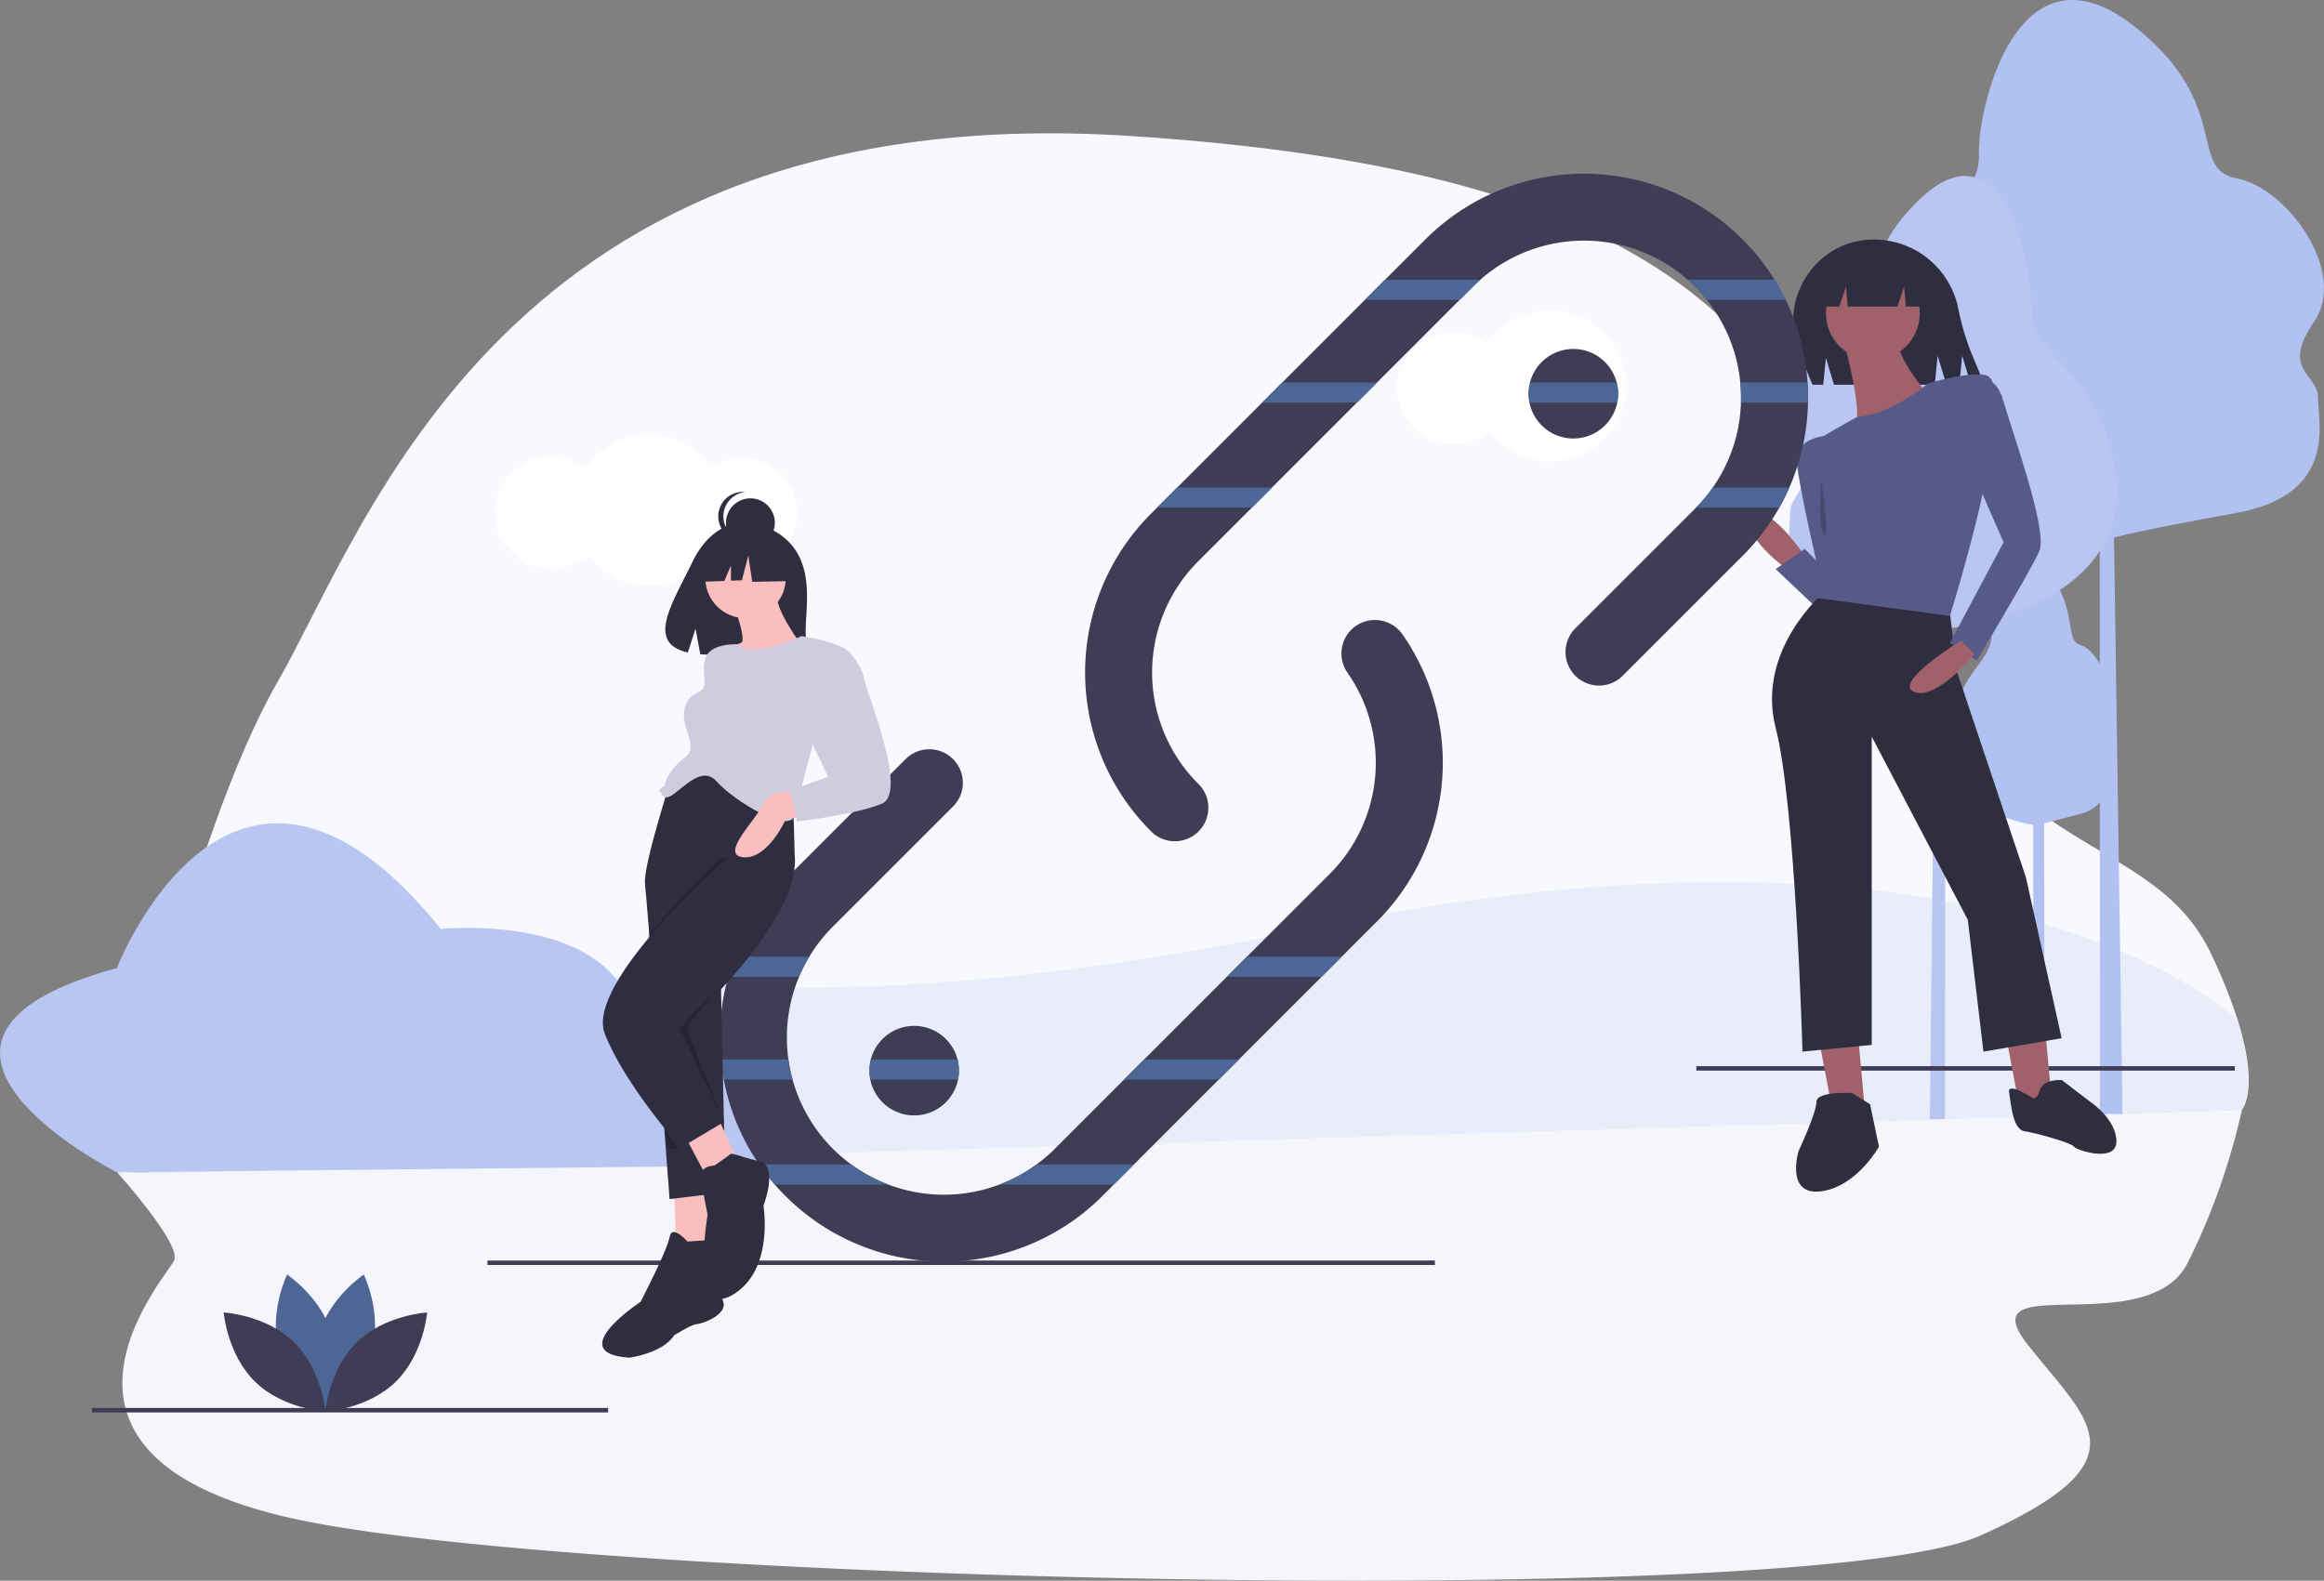 <svg xmlns="http://www.w3.org/2000/svg" viewBox="0 0 682.175 464.057">
  <rect x="0" y="0" width="682.175" height="464.057" fill="#808080" stroke="none"/>
  <g id="Group_50" data-name="Group 50" transform="translate(-619 -162)">
    <g id="bg-13" transform="translate(618.993 161.997)">
      <path id="Path_323" data-name="Path 323" d="M521,555.168s20.715-98.742,46.954-144.315,66.979-171.935,249.962-160.2,196.1,74.574,225.794,144.315,74.574,59.383,91.837,95.98,8.977,45.573,8.977,45.573Z" transform="translate(-486.418 -210.745)" fill="#f8f8ff"/>
      <path id="Path_324" data-name="Path 324" d="M521,683.644s18.644,20.715,16.572,25.549-51.1,58.693,38.668,76.646,442.612,26.239,491.638,4.143,31.763-33.144,13.81-55.931,35.216-.69,46.954-24.168A195.1,195.1,0,0,0,1144.524,665Z" transform="translate(-486.418 -339.22)" fill="#f5f5fc"/>
      <path id="Path_325" data-name="Path 325" d="M1147.186,608.7s-70.528-69.292-274.226-26.481S596.068,573.6,565.686,573.6s-31.936,80.271-31.936,80.271l614.637-18.7,1.65-5.227a18.641,18.641,0,0,0,.262-4.833l-.262-3.176a28.438,28.438,0,0,0-.394-2.845Z" transform="translate(-490.364 -309.278)" fill="#e9edfa"/>
      <path id="Path_326" data-name="Path 326" d="M505.24,645.711s-77.205-38.924,0-59.977c0,0,33.835-87.418,95.075-11.483,0,0,56.152-5.745,57.429,31.9,0,0,12.125,8.286,30.631,10.213s19.783,17.228,15.951,21.7S687.1,643.8,687.1,643.8Z" transform="translate(-470.92 -301.536)" fill="#bac6f2"/>
      <path id="Path_327" data-name="Path 327" d="M1331.814,520.278l-.062-170.064s-81.742-6.463-69.658-57.657c7.955-33.717,34.856-36.369,34.208-54.149-.47-12.843,11.207-65.432,46.491-36.783,27.876,22.635,14.777,41.3,29.174,43.951,14.742,2.714,32.73,27.51,22.731,42.052s1.139,15.081,1.139,22.352,5.911,28.414-24.085,33.835-35.809,7.2-35.809,7.2l2.52,169.235Z" transform="translate(-715.407 -193.2)" fill="#b1c1f2"/>
      <path id="Path_328" data-name="Path 328" d="M1324.328,593.991V508.41s-28.179-3.259-24.016-29.084c2.762-17.007,12.015-18.347,11.794-27.316-.159-6.477,3.867-33.006,16.026-18.554,9.612,11.414,5.1,20.832,10.054,22.172,5.082,1.381,11.283,13.879,7.837,21.212s.394,7.6.394,11.276,2.071,14.335-8.286,17.083-10.634,2.762-10.634,2.762l.166,85.76Z" transform="translate(-727.483 -266.243)" fill="#b1c1f2"/>
      <path id="Path_329" data-name="Path 329" d="M1276.836,544.9l.083-143.935s58.078-5.469,49.5-48.819c-5.655-28.552-24.768-30.8-24.306-45.842.331-10.875-7.962-55.4-33.034-31.142-19.8,19.161-10.5,34.967-20.715,37.211-10.475,2.3-23.256,23.291-16.151,35.609s-.808,12.767-.808,18.927-4.2,24.057,17.118,28.677,25.445,6.09,25.445,6.09l-1.588,143.307Z" transform="translate(-705.899 -216.359)" fill="#bac6f2"/>
      <circle id="Ellipse_377" data-name="Ellipse 377" cx="16.482" cy="16.482" r="16.482" transform="translate(201.111 134.38)" fill="#fff"/>
      <circle id="Ellipse_378" data-name="Ellipse 378" cx="16.482" cy="16.482" r="16.482" transform="translate(145.36 133.979)" fill="#fff"/>
      <circle id="Ellipse_379" data-name="Ellipse 379" cx="22.2" cy="22.2" r="22.2" transform="translate(168.133 127.558)" fill="#fff"/>
      <circle id="Ellipse_380" data-name="Ellipse 380" cx="16.482" cy="16.482" r="16.482" transform="translate(410.071 97.521)" fill="#fff"/>
      <circle id="Ellipse_381" data-name="Ellipse 381" cx="22.2" cy="22.2" r="22.2" transform="translate(432.837 91.106)" fill="#fff"/>
    </g>
    <g id="undraw_share_link_qtxe" transform="translate(646 212.959)">
      <rect id="Rectangle_131" data-name="Rectangle 131" width="158.07" height="1.312" transform="translate(470.93 262.043)" fill="#3f3d56"/>
      <path id="Path_270" data-name="Path 270" d="M771.744,380.5l4.591,24.268,9.838,2.624-2.624-28.859Z" transform="translate(-265.564 -130.242)" fill="#a0616a"/>
      <path id="Path_271" data-name="Path 271" d="M855.744,380.5l4.591,24.268,9.838,2.624-2.624-28.859Z" transform="translate(-294.469 -130.242)" fill="#a0616a"/>
      <path id="Path_272" data-name="Path 272" d="M899.606,584.253s-10.494-.656-10.494,2.624-5.247,14.43-5.247,14.43-3.935,13.118,6.559,11.806,17.053-13.118,17.053-13.118l-2.624-12.462Z" transform="translate(-382.932 -314.319)" fill="#2f2e41"/>
      <path id="Path_273" data-name="Path 273" d="M984.959,583.489s-7-4.5-6.5-1.5,1,11,4.5,11.5,14,3.5,14.5,4.5,12.5,5,12.5-1.5-7.5-11.5-7.5-11.5l-8.5-6.5s-5.5-.5-6.5,3S984.959,583.489,984.959,583.489Z" transform="translate(-415.722 -312.346)" fill="#2f2e41"/>
      <path id="Path_274" data-name="Path 274" d="M878.715,337.357s-11.15-16.4-15.086-11.15,9.838,15.086,9.838,15.086Z" transform="translate(-375.974 -225.185)" fill="#a0616a"/>
      <path id="Path_275" data-name="Path 275" d="M886.462,358.459C885.806,357.8,874,346.653,874,346.653l8.527-5.9,9.838,9.838Z" transform="translate(-379.786 -230.546)" fill="#575a89"/>
      <path id="Path_276" data-name="Path 276" d="M891.352,290.25s-8.527.656-7.871,7.871,6.231,31.155,6.231,31.155l3.28,6.559S905.125,298.121,891.352,290.25Z" transform="translate(-383.036 -213.169)" fill="#575a89"/>
      <path id="Path_277" data-name="Path 277" d="M891.441,237.012l2.361,7.871h29.581l.853-8.527,2.558,8.527h3.8l.853-8.527,2.558,8.527h4l-3.762-9.062a73.069,73.069,0,0,1-3.966-13.408,25.26,25.26,0,0,0-24.739-20.163h0q-.523,0-1.041.021c-16.58.672-27.2,18.035-20.837,33.36l3.84,9.252h3.148Z" transform="translate(-382.469 -182.887)" fill="#2f2e41"/>
      <path id="Path_278" data-name="Path 278" d="M887.866,359.75s-20.333,17.053-14.43,40.009,7.871,95.1,7.871,95.1l20.333-1.968V402.383l28.2,53.783,4.591,38.7,22.956-3.935L946.9,443.7l-20.181-60.2L924.6,366.141Z" transform="translate(-379.222 -237.084)" fill="#2f2e41"/>
      <circle id="Ellipse_374" data-name="Ellipse 374" cx="13.774" cy="13.774" r="13.774" transform="translate(508.972 27.233)" fill="#a0616a"/>
      <path id="Path_279" data-name="Path 279" d="M905,248.718s5.9,21.644,2.624,24.268,22.956-8.527,22.956-8.527S919.43,252,920.741,246.75Z" transform="translate(-390.453 -198.2)" fill="#a0616a"/>
      <path id="Path_280" data-name="Path 280" d="M924.438,265.328s-10.5,9.033-20.664,9.764c0,0-13.442,7.29-12.786,7.945s2.624,9.838,2.624,9.838,3.279,5.064,3.279,15.741c0,1.312-4.591,19.677-4.591,19.677l38.7,5.247s10.494-34.106,11.15-45.912,4.591-24.268-1.312-24.924S924.438,265.328,924.438,265.328Z" transform="translate(-385.623 -203.66)" fill="#575a89"/>
      <path id="Path_281" data-name="Path 281" d="M960.527,266.31s4.591-3.935,7.215,5.247S980.859,309.6,978.236,315.5s-18.365,32.139-18.365,32.139L952,342.394l15.741-29.515-9.182-20.989Z" transform="translate(-406.626 -204.642)" fill="#575a89"/>
      <path id="Path_282" data-name="Path 282" d="M949.09,381.75s-20.333,12.462-13.774,15.086,17.709-11.15,17.709-11.15Z" transform="translate(-400.437 -244.655)" fill="#a0616a"/>
      <path id="Path_283" data-name="Path 283" d="M774,38.5V52.274h5.247l1.968-5.9.492,5.9H796.3l1.968-5.9.492,5.9h6.067V38.5Z" transform="translate(-266.34 -13.234)" fill="#2f2e41"/>
      <path id="Path_284" data-name="Path 284" d="M894.275,310.25s-1.312,13.118.656,15.741S894.275,310.25,894.275,310.25Z" transform="translate(-386.615 -220.051)" opacity="0.2"/>
      <rect id="Rectangle_132" data-name="Rectangle 132" width="278.098" height="1.312" transform="translate(116.093 319.105)" fill="#3f3d56"/>
      <path id="Path_285" data-name="Path 285" d="M594.47,460.967l-80.688,80.688a65.777,65.777,0,0,1-93.018,0c-1.089-1.089-2.138-2.21-3.135-3.365a63.525,63.525,0,0,1-4.585-5.9,64.788,64.788,0,0,1-10.389-24.924q-.561-2.922-.846-5.9-.3-3.178-.308-6.415a66.084,66.084,0,0,1,2.44-17.853q.836-3,1.961-5.9a65.633,65.633,0,0,1,14.863-22.753l35.2-35.2a9.837,9.837,0,1,1,13.911,13.911l-35.2,35.2a46.484,46.484,0,0,0-6.933,8.841,45.772,45.772,0,0,0-6.565,23.756,47.258,47.258,0,0,0,.439,6.415,44.889,44.889,0,0,0,1.22,5.9,46.089,46.089,0,0,0,77.034,20.28l20.28-20.28,36.074-36.074,24.334-24.334a46.176,46.176,0,0,0,5.162-59.043,9.841,9.841,0,1,1,16.142-11.262A65.889,65.889,0,0,1,594.47,460.967Z" transform="translate(-217.194 -241.485)" fill="#3f3d56"/>
      <path id="Path_286" data-name="Path 286" d="M777.169,238.537q0,.728-.02,1.456a65.471,65.471,0,0,1-5.464,24.924,63.454,63.454,0,0,1-2.952,5.9,65.958,65.958,0,0,1-10.829,14.226l-35.2,35.2a9.837,9.837,0,0,1-13.911-13.911l35.2-35.2c.1-.1.21-.21.308-.315a45.83,45.83,0,0,0,13.164-30.827c.02-.485.026-.971.026-1.456q0-2.243-.21-4.447a46.049,46.049,0,0,0-13.288-28.151c-.7-.7-1.417-1.377-2.158-2.02a46.1,46.1,0,0,0-60.88,0c-.741.643-1.456,1.318-2.158,2.02L598.11,286.627a46.158,46.158,0,0,0,0,65.2A9.837,9.837,0,1,1,584.2,365.734a65.848,65.848,0,0,1,0-93.019l80.688-80.688a65.843,65.843,0,0,1,102.457,11.891,63.154,63.154,0,0,1,3.26,5.9,65.216,65.216,0,0,1,6.415,24.268Q777.166,236.3,777.169,238.537Z" transform="translate(-273.444 -172.75)" fill="#3f3d56"/>
      <path id="Path_287" data-name="Path 287" d="M237.1,687.749c-3,11.107-13.3,17.986-13.3,17.986s-5.42-11.129-2.415-22.237,13.3-17.986,13.3-17.986S240.1,676.642,237.1,687.749Z" transform="translate(-154.903 -342.3)" fill="#4c6796"/>
      <path id="Path_288" data-name="Path 288" d="M203.664,687.749c3,11.107,13.3,17.986,13.3,17.986s5.42-11.129,2.415-22.237-13.3-17.986-13.3-17.986S200.66,676.642,203.664,687.749Z" transform="translate(-148.805 -342.3)" fill="#4c6796"/>
      <path id="Path_289" data-name="Path 289" d="M200.061,691.211c8.245,8.026,9.252,20.364,9.252,20.364s-12.361-.675-20.606-8.7-9.252-20.364-9.252-20.364S191.816,683.185,200.061,691.211Z" transform="translate(-140.787 -348.149)" fill="#3f3d56"/>
      <path id="Path_290" data-name="Path 290" d="M234.23,691.211c-8.245,8.026-9.252,20.364-9.252,20.364s12.361-.675,20.606-8.7,9.252-20.364,9.252-20.364S242.475,683.185,234.23,691.211Z" transform="translate(-156.452 -348.149)" fill="#3f3d56"/>
      <path id="Path_291" data-name="Path 291" d="M789.736,264.36a13.279,13.279,0,0,1-.262,2.624,13.144,13.144,0,1,1,.262-2.624Z" transform="translate(-341.762 -199.741)" fill="#3f3d56"/>
      <path id="Path_292" data-name="Path 292" d="M494.736,567.36a13.276,13.276,0,0,1-.262,2.621,13.144,13.144,0,1,1,.262-2.621Z" transform="translate(-240.25 -304.006)" fill="#3f3d56"/>
      <rect id="Rectangle_133" data-name="Rectangle 133" width="151.511" height="1.312" transform="translate(0 362.394)" fill="#3f3d56"/>
      <path id="Path_293" data-name="Path 293" d="M696.083,220.25h27.961c-.741.643-1.456,1.318-2.158,2.02L718,226.153H690.18Z" transform="translate(-316.532 -189.081)" fill="#4c6796"/>
      <path id="Path_294" data-name="Path 294" d="M863.4,226.153h-23.14a46.012,46.012,0,0,0-3.47-3.883c-.7-.7-1.417-1.377-2.158-2.02h25.508a63.137,63.137,0,0,1,3.26,5.9Z" transform="translate(-366.238 -189.081)" fill="#4c6796"/>
      <path id="Path_295" data-name="Path 295" d="M529.583,93.5h27.823l-5.9,5.9H523.68Z" transform="translate(-180.203 -32.16)" fill="#4c6796"/>
      <path id="Path_296" data-name="Path 296" d="M789.322,266.25a13.232,13.232,0,0,1,.151,5.9H763.762a13.233,13.233,0,0,1,.151-5.9Z" transform="translate(-341.762 -204.91)" fill="#4c6796"/>
      <path id="Path_297" data-name="Path 297" d="M878.067,270.7q0,.728-.02,1.456H858.364c.02-.485.026-.971.026-1.456q0-2.243-.21-4.447h19.736Q878.063,268.464,878.067,270.7Z" transform="translate(-374.342 -204.91)" fill="#4c6796"/>
      <path id="Path_298" data-name="Path 298" d="M482.583,140.5h27.823l-5.9,5.9H476.68Z" transform="translate(-164.03 -48.333)" fill="#4c6796"/>
      <path id="Path_299" data-name="Path 299" d="M865.773,313.25a63.487,63.487,0,0,1-2.951,5.9H838.39a45.538,45.538,0,0,0,4.913-5.9Z" transform="translate(-367.532 -221.083)" fill="#4c6796"/>
      <path id="Path_300" data-name="Path 300" d="M429.022,523.25a45.772,45.772,0,0,0-3,5.9h-20.8q.836-3,1.961-5.9Z" transform="translate(-218.475 -293.346)" fill="#4c6796"/>
      <path id="Path_301" data-name="Path 301" d="M541.626,350.5l-5.9,5.9H507.9l5.9-5.9Z" transform="translate(-174.773 -120.596)" fill="#4c6796"/>
      <path id="Path_302" data-name="Path 302" d="M423,575.153H402.816q-.561-2.922-.846-5.9h19.808A44.867,44.867,0,0,0,423,575.153Z" transform="translate(-217.356 -309.175)" fill="#4c6796"/>
      <path id="Path_303" data-name="Path 303" d="M494.736,572.529a13.276,13.276,0,0,1-.262,2.621l-25.712,0a13.231,13.231,0,0,1,.151-5.9h25.409a13.213,13.213,0,0,1,.413,3.279Z" transform="translate(-240.25 -309.175)" fill="#4c6796"/>
      <path id="Path_304" data-name="Path 304" d="M495.626,396.5l-5.9,5.9H461.9l5.9-5.9Z" transform="translate(-158.944 -136.425)" fill="#4c6796"/>
      <path id="Path_305" data-name="Path 305" d="M457.037,622.153H423.685a63.542,63.542,0,0,1-4.585-5.9h27.049A45.641,45.641,0,0,0,457.037,622.153Z" transform="translate(-223.251 -325.348)" fill="#4c6796"/>
      <path id="Path_306" data-name="Path 306" d="M566.1,616.25l-5.9,5.9H526.62a45.641,45.641,0,0,0,10.888-5.9Z" transform="translate(-260.249 -325.348)" fill="#4c6796"/>
      <path id="Path_307" data-name="Path 307" d="M415.793,337.815c-5.015-8.473-14.935-8.868-14.935-8.868s-9.667-1.236-15.869,11.668c-5.78,12.028-13.758,23.641-1.284,26.457l2.253-7.013,1.4,7.535a48.808,48.808,0,0,0,5.337.091c13.358-.431,26.08.126,25.67-4.667C417.816,356.646,420.618,345.968,415.793,337.815Z" transform="translate(-208.798 -226.474)" fill="#2f2e41"/>
      <path id="Path_308" data-name="Path 308" d="M260.5,454.312l.656,17.053h11.806L272.306,453Z" transform="translate(-89.64 -155.867)" fill="#fbbebe"/>
      <path id="Path_309" data-name="Path 309" d="M408.646,442.718l-1.194,3.968-15.466,51.376-1.705,5.654,1.312,60.342-16.4,1.968s-.479-6.336-1.181-15.689c-1.41-18.522-3.719-48.9-5.057-65.425-.492-6.113-.846-10.33-.977-11.367-.656-5.247,7.871-31.483,7.871-31.483l17.053-1.312Z" transform="translate(-205.648 -264.957)" fill="#2f2e41"/>
      <path id="Path_310" data-name="Path 310" d="M373.872,649.294s-4.591-5.247-5.247-1.312S360.1,667,360.1,667s-22.956,15.086-3.279,16.4c0,0,9.838-1.312,13.118-6.559,0,0,5.247-3.279,6.559-3.279s9.182-2.624,7.871-6.559-.656-18.365-.656-18.365Z" transform="translate(-199.077 -335.764)" fill="#2f2e41"/>
      <path id="Path_311" data-name="Path 311" d="M265.5,427.559l5.9,11.15,9.182-4.591L274.682,421Z" transform="translate(-91.361 -144.856)" fill="#fbbebe"/>
      <path id="Path_312" data-name="Path 312" d="M375.731,528.254s-4.893-10.691-6.231-27.22c9.5-10.612,20.989-22.3,20.989-22.3l13.774-.656,4.263-.328c1,9.97-7.438,22.812-16,33.044A183.124,183.124,0,0,1,375.731,528.254Z" transform="translate(-206.183 -277.689)" opacity="0.2"/>
      <path id="Path_313" data-name="Path 313" d="M385.776,466.706S343.8,503.436,349.7,518.522,372,551.972,372,551.972l12.668-7.561-12.012-27.857s5.036-4.466,11.166-11.083c9.975-10.768,22.847-27.233,21.629-39.421l-.656-22.3-11.15,1.312Z" transform="translate(-199.174 -265.989)" fill="#2f2e41"/>
      <path id="Path_314" data-name="Path 314" d="M396.9,614.938s-4.591,0-3.935,3.935,1.968,10.494,1.968,10.494-5.247,30.827,7.215,23.612,9.182-26.236,9.182-26.236,4.591-11.806-1.312-13.118-7.871-2.624-8.527-1.968S396.9,614.938,396.9,614.938Z" transform="translate(-214.236 -323.708)" fill="#2f2e41"/>
      <circle id="Ellipse_375" data-name="Ellipse 375" cx="11.806" cy="11.806" r="11.806" transform="translate(180.042 106.924)" fill="#fbbebe"/>
      <path id="Path_315" data-name="Path 315" d="M404.624,360.75s5.247,13.774,3.279,14.43-5.9,3.935-5.9,3.935l6.559,5.9,17.053-9.182s-7.871-10.494-7.215-15.086Z" transform="translate(-217.367 -237.428)" fill="#fbbebe"/>
      <path id="Path_316" data-name="Path 316" d="M416.128,379.75s-13.724,6.766-18.668,2.4c0,0-8.223-.431-9.535,4.16s1.312,8.527-1.968,9.838-5.575,4.919-3.607,10.822,1.64,6.887-.984,8.855-5.247,5.9-5.247,7.215-2.624,1.312-1.312,2.624-1.312,0,1.312,1.312,9.838-10.494,15.086-4.591,21.644,15.741,22.956,9.838,5.247-20.333,5.247-20.333,13.774-25.58,9.838-28.2S416.128,379.75,416.128,379.75Z" transform="translate(-207.883 -243.966)" fill="#cfcce0"/>
      <path id="Path_317" data-name="Path 317" d="M425.825,449.659s-7.215-1.312-9.182,3.279-13.118,15.086-5.9,15.741S423.2,457.53,423.2,457.53l7.215-1.312Z" transform="translate(-219.547 -267.963)" fill="#fbbebe"/>
      <path id="Path_318" data-name="Path 318" d="M441.527,385.75l8.578.478s3.884,4.114,4.54,8.049,13.118,33.45,5.247,36.73-24.924,5.247-24.924,5.247L433,427.071l11.15-3.935-7.871-16.4Z" transform="translate(-228.034 -246.031)" fill="#cfcce0"/>
      <path id="Path_319" data-name="Path 319" d="M264.968,376.306l10.789,26.972L263,376.306,274.15,364.5Z" transform="translate(-90.501 -125.414)" opacity="0.2"/>
      <path id="Path_320" data-name="Path 320" d="M256.143,427.766l4.5,5.729h-3.279Z" transform="translate(-88.141 -147.184)" opacity="0.2"/>
      <circle id="Ellipse_376" data-name="Ellipse 376" cx="7.173" cy="7.173" r="7.173" transform="translate(186.101 95.343)" fill="#2f2e41"/>
      <path id="Path_321" data-name="Path 321" d="M402.294,322.388a7.173,7.173,0,0,1,6.418-7.133,7.252,7.252,0,0,0-.754-.04,7.173,7.173,0,0,0,0,14.347,7.248,7.248,0,0,0,.755-.04A7.174,7.174,0,0,1,402.294,322.388Z" transform="translate(-216.948 -221.759)" fill="#2f2e41"/>
      <path id="Path_322" data-name="Path 322" d="M298.5,165.8l-9.8-5.134-13.535,2.1-2.8,12.368,6.971-.268,1.947-4.544v4.469l3.216-.124,1.867-7.234,1.167,7.7,11.435-.233Z" transform="translate(-93.723 -55.271)" fill="#2f2e41"/>
    </g>
  </g>
</svg>

